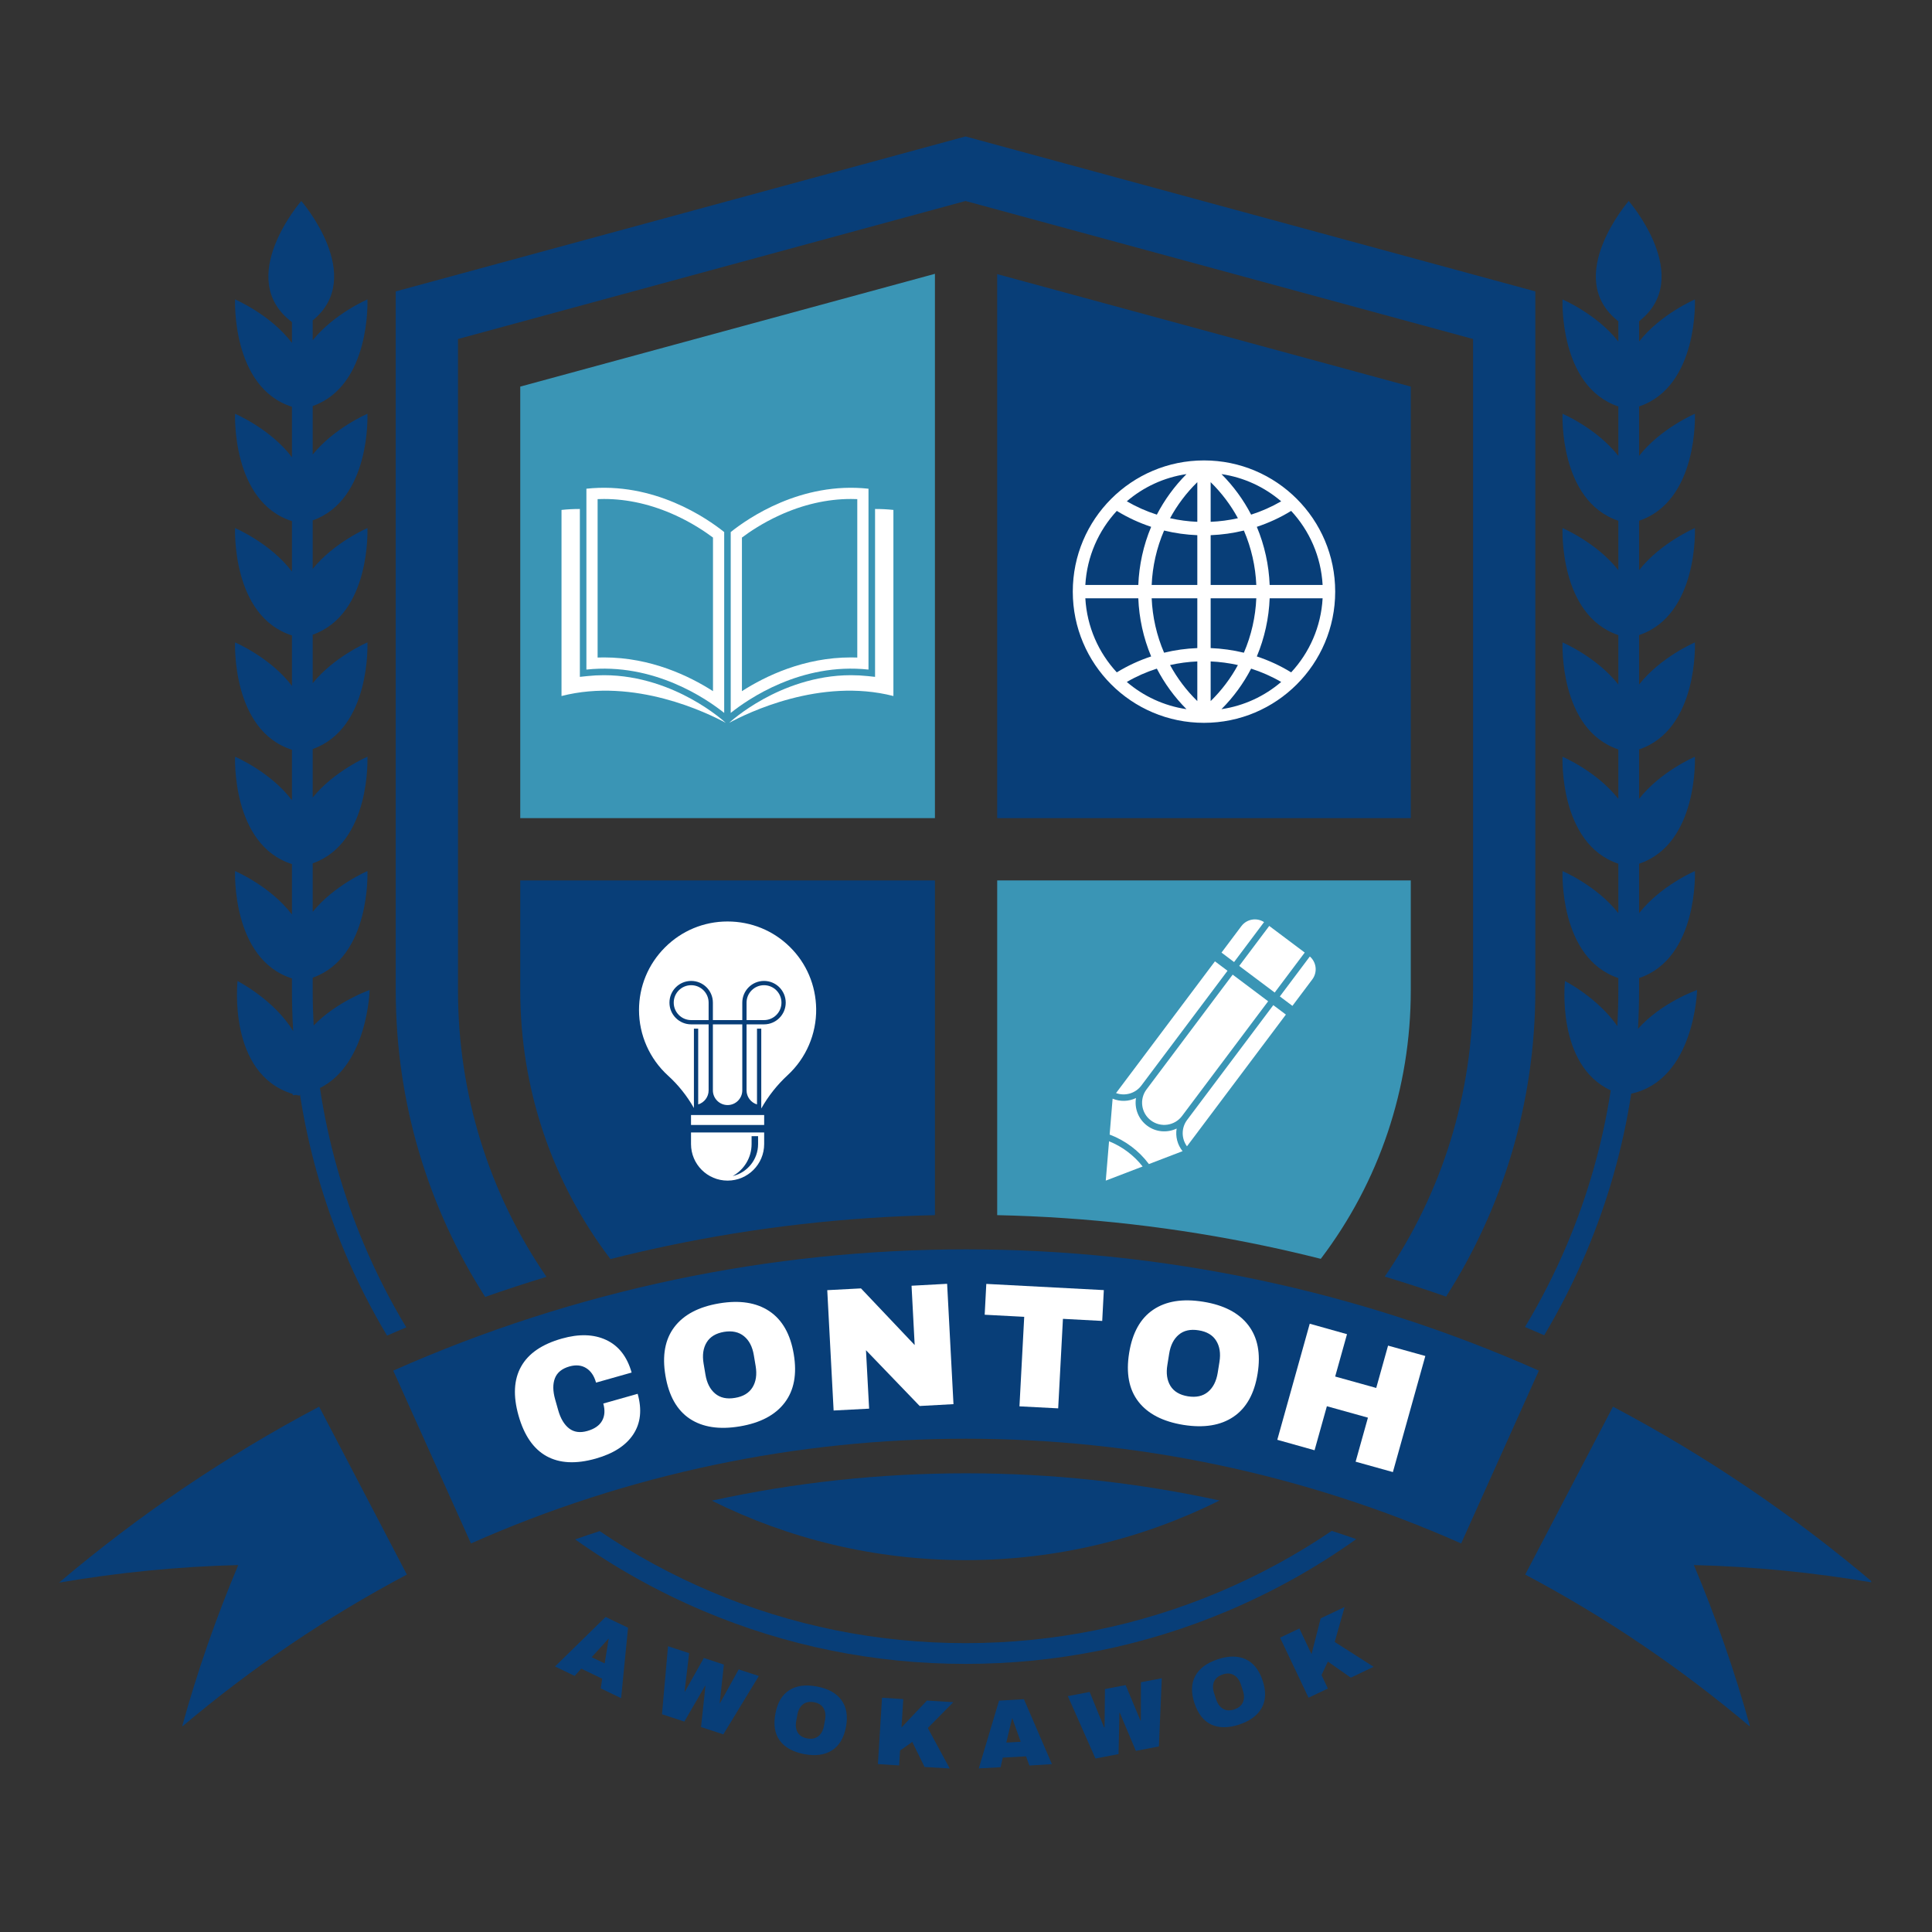 <svg xmlns="http://www.w3.org/2000/svg" xmlns:xlink="http://www.w3.org/1999/xlink" width="500" zoomAndPan="magnify" viewBox="0 0 375 375" height="500" preserveAspectRatio="xMidYMid meet" version="1.0"><rect x="0" y="0" width="375" height="375" fill="#333333" stroke="none"/><defs><g/><clipPath id="7ad18862ac"><path d="M 76 26.473 L 299 26.473 L 299 252 L 76 252 Z M 76 26.473 " clip-rule="nonzero"/></clipPath><clipPath id="bd99d406cb"><path d="M 296 273 L 363.199 273 L 363.199 335.043 L 296 335.043 Z M 296 273 " clip-rule="nonzero"/></clipPath><clipPath id="b011d32ba0"><path d="M 11.375 273 L 79 273 L 79 335.043 L 11.375 335.043 Z M 11.375 273 " clip-rule="nonzero"/></clipPath></defs><path fill="#083e78" d="M 273.832 158.801 L 273.832 75.039 L 193.555 53.207 L 193.555 158.801 L 273.832 158.801 " fill-opacity="1" fill-rule="nonzero"/><g clip-path="url(#7ad18862ac)"><path fill="#083e78" d="M 187.406 26.484 L 76.812 56.562 L 76.812 192.223 C 76.812 214.129 83.18 234.547 94.168 251.73 C 98.105 250.344 102.074 249.047 106.07 247.836 C 94.906 231.582 88.895 212.367 88.895 192.223 L 88.895 65.801 L 187.406 39.012 L 285.918 65.801 L 285.918 192.223 C 285.918 212.348 279.922 231.543 268.777 247.785 C 272.773 248.992 276.746 250.289 280.684 251.672 C 291.648 234.504 298.004 214.105 298.004 192.223 L 298.004 56.562 L 187.406 26.484 " fill-opacity="1" fill-rule="nonzero"/></g><path fill="#083e78" d="M 187.512 285.969 C 170.758 285.969 154.266 287.746 138.16 291.277 C 152.992 298.664 169.715 302.82 187.406 302.82 C 205.125 302.82 221.871 298.652 236.715 291.246 C 220.656 287.738 204.215 285.969 187.512 285.969 " fill-opacity="1" fill-rule="nonzero"/><path fill="#083e78" d="M 329.402 192.156 C 329.402 192.156 322.473 194.57 317.934 199.699 C 318.07 197.219 318.145 194.727 318.145 192.223 L 318.145 189.84 C 329.703 185.965 328.98 169.074 328.98 169.074 C 328.98 169.074 322.336 171.902 318.145 177.242 L 318.145 167.648 C 329.703 163.773 328.98 146.883 328.98 146.883 C 328.98 146.883 322.336 149.715 318.145 155.055 L 318.145 145.461 C 329.703 141.582 328.98 124.691 328.98 124.691 C 328.98 124.691 322.336 127.523 318.145 132.863 L 318.145 123.27 C 329.703 119.395 328.98 102.5 328.98 102.5 C 328.98 102.5 322.336 105.332 318.145 110.672 L 318.145 101.078 C 329.703 97.203 328.98 80.312 328.98 80.312 C 328.98 80.312 322.336 83.145 318.145 88.48 L 318.145 78.891 C 329.703 75.012 328.98 58.121 328.98 58.121 C 328.98 58.121 322.336 60.953 318.145 66.293 L 318.145 62.355 C 329.031 53.848 316.133 39.012 316.133 39.012 C 316.133 39.012 303.234 53.848 314.117 62.355 L 314.117 66.293 C 309.93 60.953 303.285 58.121 303.285 58.121 C 303.285 58.121 302.559 75.012 314.117 78.891 L 314.117 88.484 C 309.93 83.145 303.285 80.312 303.285 80.312 C 303.285 80.312 302.559 97.203 314.117 101.078 L 314.117 110.672 C 309.93 105.332 303.285 102.5 303.285 102.5 C 303.285 102.5 302.559 119.395 314.117 123.27 L 314.117 132.863 C 309.93 127.523 303.285 124.691 303.285 124.691 C 303.285 124.691 302.559 141.582 314.117 145.461 L 314.117 155.055 C 309.93 149.715 303.285 146.883 303.285 146.883 C 303.285 146.883 302.559 163.773 314.117 167.648 L 314.117 177.242 C 309.93 171.902 303.285 169.074 303.285 169.074 C 303.285 169.074 302.559 185.965 314.117 189.84 L 314.117 192.223 C 314.117 194.547 314.051 196.863 313.93 199.168 C 310.098 193.641 303.766 190.422 303.766 190.422 C 303.766 190.422 301.961 206.695 312.641 211.641 C 311.066 221.902 308.23 231.91 304.152 241.551 C 301.805 247.105 299.078 252.449 295.996 257.57 C 297.246 258.094 298.492 258.629 299.73 259.172 C 302.797 254.031 305.512 248.676 307.863 243.117 C 312.066 233.18 314.992 222.863 316.617 212.281 C 328.973 209.598 329.402 192.156 329.402 192.156 " fill-opacity="1" fill-rule="nonzero"/><path fill="#083e78" d="M 62.102 211.184 C 71.395 206.52 71.746 192.156 71.746 192.156 C 71.746 192.156 65.402 194.367 60.879 199.051 C 60.758 196.781 60.695 194.508 60.695 192.223 L 60.695 189.77 C 72.039 185.762 71.32 169.074 71.32 169.074 C 71.32 169.074 64.895 171.816 60.695 176.984 L 60.695 167.578 C 72.039 163.57 71.32 146.883 71.32 146.883 C 71.32 146.883 64.895 149.625 60.695 154.797 L 60.695 145.387 C 72.039 141.379 71.32 124.691 71.32 124.691 C 71.32 124.691 64.895 127.434 60.695 132.605 L 60.695 123.195 C 72.039 119.191 71.32 102.5 71.32 102.5 C 71.32 102.5 64.895 105.242 60.695 110.414 L 60.695 101.004 C 72.039 97 71.32 80.312 71.32 80.312 C 71.32 80.312 64.895 83.051 60.695 88.223 L 60.695 78.816 C 72.039 74.809 71.32 58.121 71.32 58.121 C 71.32 58.121 64.895 60.859 60.695 66.035 L 60.695 62.191 C 71.207 53.656 58.477 39.012 58.477 39.012 C 58.477 39.012 45.41 54.039 56.668 62.52 L 56.668 66.562 C 52.496 61.047 45.629 58.121 45.629 58.121 C 45.629 58.121 44.895 75.215 56.668 78.957 L 56.668 88.75 C 52.496 83.238 45.629 80.312 45.629 80.312 C 45.629 80.312 44.895 97.406 56.668 101.148 L 56.668 110.941 C 52.496 105.43 45.629 102.5 45.629 102.5 C 45.629 102.5 44.895 119.594 56.668 123.34 L 56.668 133.133 C 52.496 127.621 45.629 124.691 45.629 124.691 C 45.629 124.691 44.895 141.789 56.668 145.527 L 56.668 155.324 C 52.496 149.809 45.629 146.883 45.629 146.883 C 45.629 146.883 44.895 163.977 56.668 167.719 L 56.668 177.512 C 52.496 172 45.629 169.074 45.629 169.074 C 45.629 169.074 44.895 186.168 56.668 189.91 L 56.668 192.223 C 56.668 194.875 56.75 197.512 56.906 200.137 C 53.188 194.02 46.109 190.422 46.109 190.422 C 46.109 190.422 44.109 208.465 56.793 212.328 C 56.812 212.414 56.828 212.5 56.852 212.586 C 57.066 212.57 57.281 212.547 57.492 212.523 C 57.699 212.578 57.906 212.625 58.121 212.672 C 58.152 212.59 58.18 212.508 58.211 212.426 L 58.219 212.426 C 59.848 222.953 62.766 233.223 66.953 243.117 C 69.312 248.703 72.043 254.082 75.125 259.242 C 76.363 258.695 77.609 258.168 78.859 257.641 C 75.758 252.5 73.02 247.129 70.66 241.551 C 66.523 231.766 63.664 221.605 62.102 211.184 " fill-opacity="1" fill-rule="nonzero"/><path fill="#083e78" d="M 236.734 308.969 C 221.102 315.578 204.504 318.934 187.406 318.934 C 170.309 318.934 153.711 315.578 138.082 308.969 C 130.438 305.734 123.191 301.797 116.391 297.184 C 114.801 297.703 113.219 298.242 111.641 298.793 C 119.371 304.301 127.688 308.945 136.512 312.68 C 152.645 319.504 169.766 322.961 187.406 322.961 C 205.047 322.961 222.172 319.504 238.301 312.68 C 247.152 308.934 255.488 304.273 263.242 298.742 C 261.664 298.191 260.078 297.656 258.492 297.141 C 251.668 301.77 244.398 305.727 236.734 308.969 " fill-opacity="1" fill-rule="nonzero"/><path fill="#083e78" d="M 283.609 299.582 C 222.492 272.477 152.531 272.477 91.414 299.582 C 86.387 288.398 81.359 277.219 76.332 266.039 C 146.965 234.656 228.055 234.656 298.691 266.039 C 293.664 277.219 288.637 288.398 283.609 299.582 " fill-opacity="1" fill-rule="nonzero"/><g clip-path="url(#bd99d406cb)"><path fill="#083e78" d="M 339.688 335.148 C 326.199 323.75 311.652 313.891 296.043 305.625 C 301.723 294.758 307.398 283.895 313.078 273.031 C 331.137 282.574 347.98 293.988 363.57 307.188 C 352.043 305.223 340.465 304.07 328.781 303.777 C 333.086 314.008 336.73 324.449 339.688 335.148 " fill-opacity="1" fill-rule="nonzero"/></g><g clip-path="url(#b011d32ba0)"><path fill="#083e78" d="M 35.336 335.148 C 48.82 323.75 63.371 313.891 78.977 305.625 C 73.301 294.758 67.621 283.895 61.945 273.031 C 43.887 282.574 27.043 293.988 11.453 307.188 C 22.977 305.223 34.555 304.07 46.242 303.777 C 41.934 314.008 38.289 324.449 35.336 335.148 " fill-opacity="1" fill-rule="nonzero"/></g><path fill="#ffffff" d="M 250.613 130.504 C 248.5 129.207 246.258 128.176 243.949 127.414 C 245.457 123.809 246.289 119.984 246.441 116.133 L 256.719 116.133 C 256.414 121.668 254.152 126.688 250.613 130.504 Z M 216.77 99.164 C 218.891 100.465 221.129 101.492 223.438 102.258 C 221.926 105.859 221.098 109.688 220.945 113.539 L 210.664 113.539 C 210.977 108.004 213.234 102.984 216.77 99.164 Z M 234.988 113.539 L 234.988 103.879 C 237.156 103.793 239.32 103.492 241.438 102.977 C 242.887 106.344 243.691 109.93 243.848 113.539 Z M 234.988 125.793 L 234.988 116.133 L 243.848 116.133 C 243.691 119.738 242.887 123.324 241.438 126.691 C 239.32 126.18 237.156 125.879 234.988 125.793 Z M 242.844 129.781 C 244.855 130.426 246.816 131.285 248.676 132.367 C 245.457 135.117 241.477 137 237.086 137.648 C 239.453 135.277 241.371 132.617 242.844 129.781 Z M 234.988 136.082 L 234.988 128.383 C 236.766 128.461 238.535 128.695 240.277 129.086 C 238.906 131.609 237.145 133.973 234.988 136.082 Z M 224.543 129.781 C 226.016 132.617 227.934 135.277 230.297 137.648 C 225.91 137 221.926 135.117 218.711 132.367 C 220.57 131.285 222.527 130.426 224.543 129.781 Z M 232.398 136.082 C 230.242 133.973 228.48 131.609 227.109 129.086 C 228.852 128.695 230.621 128.461 232.398 128.383 Z M 232.398 116.133 L 232.398 125.793 C 230.227 125.875 228.066 126.176 225.949 126.691 C 224.496 123.324 223.695 119.738 223.539 116.133 Z M 232.398 103.879 L 232.398 113.539 L 223.539 113.539 C 223.695 109.93 224.496 106.344 225.949 102.977 C 228.066 103.492 230.227 103.793 232.398 103.879 Z M 224.543 99.891 C 222.527 99.246 220.57 98.383 218.711 97.301 C 221.926 94.551 225.91 92.668 230.297 92.023 C 227.934 94.395 226.016 97.055 224.543 99.891 Z M 232.398 93.586 L 232.398 101.285 C 230.621 101.211 228.852 100.977 227.109 100.586 C 228.48 98.062 230.242 95.699 232.398 93.586 Z M 237.09 92.023 C 241.477 92.668 245.457 94.551 248.676 97.305 C 246.816 98.383 244.855 99.246 242.844 99.891 C 241.375 97.055 239.453 94.395 237.09 92.023 Z M 234.988 93.586 C 237.145 95.699 238.906 98.062 240.277 100.586 C 238.535 100.977 236.766 101.211 234.988 101.285 Z M 220.945 116.133 C 221.098 119.984 221.926 123.809 223.438 127.414 C 221.129 128.176 218.891 129.207 216.77 130.504 C 213.234 126.688 210.977 121.668 210.664 116.133 Z M 256.719 113.539 L 246.441 113.539 C 246.289 109.688 245.457 105.859 243.949 102.258 C 246.258 101.492 248.5 100.465 250.613 99.164 C 254.152 102.984 256.414 108.004 256.719 113.539 Z M 233.691 89.367 C 219.629 89.367 208.227 100.77 208.227 114.832 C 208.227 128.902 219.629 140.301 233.691 140.301 C 247.758 140.301 259.16 128.902 259.16 114.832 C 259.16 100.77 247.758 89.367 233.691 89.367 " fill-opacity="1" fill-rule="nonzero"/><path fill="#083e78" d="M 100.98 170.887 L 100.98 192.223 C 100.98 211.309 107.133 229.445 118.484 244.383 C 122.16 243.453 125.852 242.598 129.559 241.816 C 146.598 238.23 164.031 236.234 181.469 235.859 L 181.469 170.887 L 100.98 170.887 " fill-opacity="1" fill-rule="nonzero"/><path fill="#3a95b5" d="M 193.555 170.887 L 193.555 235.859 C 210.996 236.234 228.426 238.23 245.461 241.816 C 249.109 242.582 252.742 243.426 256.363 244.34 C 267.695 229.41 273.832 211.289 273.832 192.223 L 273.832 170.887 L 193.555 170.887 " fill-opacity="1" fill-rule="nonzero"/><path fill="#3a95b5" d="M 181.469 158.801 L 181.469 53.148 L 100.98 75.039 L 100.98 158.801 L 181.469 158.801 " fill-opacity="1" fill-rule="nonzero"/><path fill="#ffffff" d="M 112.551 98.793 L 112.551 131.379 L 113.957 131.23 C 115.035 131.113 116.137 131.055 117.227 131.055 C 124.328 131.055 130.367 133.562 134.188 135.668 C 138.332 137.949 140.781 140.23 140.809 140.25 L 140.863 140.301 C 137.367 138.41 123.176 131.457 108.988 135.098 L 108.988 98.977 C 110.172 98.848 111.363 98.789 112.551 98.793 " fill-opacity="1" fill-rule="nonzero"/><path fill="#ffffff" d="M 138.391 134.152 C 133.797 131.207 126.32 127.605 117.227 127.605 C 116.816 127.605 116.406 127.613 115.996 127.629 L 115.996 96.879 C 116.406 96.859 116.816 96.852 117.227 96.852 C 121.863 96.852 126.555 97.93 131.172 100.051 C 134.371 101.52 136.863 103.199 138.391 104.34 Z M 113.82 94.859 L 113.82 129.965 C 126.957 128.551 137.27 135.738 140.566 138.379 L 140.566 103.273 C 137.27 100.633 126.957 93.441 113.82 94.859 " fill-opacity="1" fill-rule="nonzero"/><path fill="#ffffff" d="M 169.848 98.793 L 169.848 131.379 L 168.441 131.23 C 167.359 131.113 166.258 131.055 165.172 131.055 C 158.07 131.055 152.027 133.562 148.207 135.668 C 144.066 137.949 141.613 140.23 141.59 140.25 L 141.535 140.301 C 145.027 138.41 159.219 131.457 173.41 135.098 L 173.41 98.977 C 172.223 98.848 171.031 98.789 169.848 98.793 " fill-opacity="1" fill-rule="nonzero"/><path fill="#ffffff" d="M 166.398 127.629 C 165.988 127.613 165.578 127.605 165.172 127.605 C 156.078 127.605 148.598 131.207 144.008 134.152 L 144.008 104.34 C 145.531 103.199 148.027 101.52 151.227 100.051 C 155.844 97.93 160.535 96.852 165.172 96.852 C 165.578 96.852 165.988 96.859 166.398 96.879 Z M 141.832 103.273 L 141.832 138.379 C 145.129 135.738 155.441 128.551 168.574 129.965 L 168.574 94.859 C 155.441 93.441 145.129 100.633 141.832 103.273 " fill-opacity="1" fill-rule="nonzero"/><path fill="#ffffff" d="M 215.266 221.52 L 214.629 229.156 L 221.785 226.414 C 220.082 224.242 217.832 222.551 215.266 221.52 Z M 228.383 219.051 C 226.574 219.914 224.355 219.773 222.645 218.484 C 220.93 217.195 220.172 215.105 220.496 213.129 C 219.086 213.805 217.43 213.867 215.957 213.25 L 215.379 220.219 C 218.41 221.359 221.062 223.348 223.004 225.945 L 229.535 223.441 C 228.531 222.199 228.129 220.59 228.383 219.051 Z M 254.238 185.652 L 248.418 193.406 L 250.859 195.238 L 254.719 190.098 C 255.758 188.711 255.531 186.77 254.238 185.652 Z M 230.422 217.375 C 229.258 218.926 229.301 221.012 230.391 222.5 L 249.59 196.93 L 247.148 195.098 Z M 247.418 192.652 L 253.246 184.891 L 246.359 179.723 L 240.531 187.484 Z M 222.539 211.457 C 221.113 213.352 221.496 216.059 223.395 217.48 C 225.293 218.906 227.996 218.523 229.422 216.625 L 246.145 194.348 L 239.262 189.176 Z M 245.352 178.98 C 243.918 178.051 241.992 178.375 240.949 179.762 L 237.094 184.898 L 239.535 186.734 Z M 221.535 210.703 L 238.262 188.426 L 235.82 186.594 L 216.621 212.168 C 218.359 212.793 220.371 212.254 221.535 210.703 " fill-opacity="1" fill-rule="nonzero"/><path fill="#ffffff" d="M 134.156 191.227 C 132.285 191.227 130.77 192.742 130.77 194.613 C 130.77 196.48 132.285 198 134.156 198 L 137.543 198 L 137.543 194.613 C 137.543 192.742 136.027 191.227 134.156 191.227 " fill-opacity="1" fill-rule="nonzero"/><path fill="#ffffff" d="M 141.227 214.492 C 142.797 214.492 144.078 213.211 144.078 211.641 L 144.078 198.828 L 138.371 198.828 L 138.371 211.641 C 138.371 213.211 139.652 214.492 141.227 214.492 " fill-opacity="1" fill-rule="nonzero"/><path fill="#ffffff" d="M 151.68 194.613 C 151.68 192.742 150.164 191.227 148.293 191.227 C 146.426 191.227 144.906 192.742 144.906 194.613 L 144.906 198 L 148.293 198 C 150.164 198 151.68 196.48 151.68 194.613 " fill-opacity="1" fill-rule="nonzero"/><path fill="#ffffff" d="M 153.316 183.801 C 150.086 180.613 145.793 178.859 141.227 178.859 L 141.184 178.859 C 136.602 178.867 132.293 180.66 129.055 183.91 C 125.816 187.152 124.031 191.465 124.031 196.051 C 124.031 200.887 126.086 205.527 129.668 208.781 C 131.656 210.586 133.344 212.703 134.688 215.07 L 134.688 199.66 L 135.52 199.66 L 135.52 214.367 C 136.688 214.016 137.543 212.922 137.543 211.641 L 137.543 198.828 L 134.156 198.828 C 131.828 198.828 129.941 196.941 129.941 194.613 C 129.941 192.285 131.828 190.398 134.156 190.398 C 136.484 190.398 138.371 192.285 138.371 194.613 L 138.371 198 L 144.078 198 L 144.078 194.613 C 144.078 192.285 145.965 190.398 148.293 190.398 C 150.621 190.398 152.508 192.285 152.508 194.613 C 152.508 196.941 150.621 198.828 148.293 198.828 L 144.906 198.828 L 144.906 211.641 C 144.906 212.922 145.762 214.016 146.934 214.367 L 146.934 199.66 L 147.762 199.66 L 147.762 215.156 C 149.129 212.738 150.848 210.566 152.875 208.695 C 156.461 205.391 158.48 200.699 158.418 195.82 C 158.355 191.258 156.547 186.984 153.316 183.801 " fill-opacity="1" fill-rule="nonzero"/><path fill="#ffffff" d="M 147.145 222.059 C 147.145 225.082 145.039 227.613 142.215 228.273 C 144.402 227.062 145.883 224.73 145.883 222.059 L 145.883 220.531 L 147.145 220.531 Z M 134.125 219.812 L 134.125 222.059 C 134.125 225.977 137.305 229.156 141.227 229.156 C 145.145 229.156 148.324 225.977 148.324 222.059 L 148.324 219.812 L 134.125 219.812 " fill-opacity="1" fill-rule="nonzero"/><path fill="#ffffff" d="M 148.324 216.426 L 134.125 216.426 L 134.125 218.355 L 148.324 218.355 L 148.324 216.426 " fill-opacity="1" fill-rule="nonzero"/><g fill="#ffffff" fill-opacity="1"><g transform="translate(102.364, 286.443)"><g><path d="M 6.688 -26.625 C 10.02 -27.57 12.891 -27.484 15.297 -26.359 C 17.711 -25.234 19.359 -23.125 20.234 -20.031 L 13.328 -18.078 C 12.961 -19.391 12.328 -20.328 11.422 -20.891 C 10.516 -21.461 9.43 -21.57 8.172 -21.219 C 6.711 -20.801 5.77 -20.035 5.344 -18.922 C 4.914 -17.816 4.93 -16.445 5.391 -14.812 L 5.984 -12.719 C 6.441 -11.102 7.145 -9.926 8.094 -9.188 C 9.039 -8.457 10.219 -8.289 11.625 -8.688 C 13.02 -9.082 13.977 -9.742 14.5 -10.672 C 15.02 -11.598 15.098 -12.711 14.734 -14.016 L 21.406 -15.906 C 22.27 -12.832 21.988 -10.211 20.562 -8.047 C 19.145 -5.879 16.711 -4.305 13.266 -3.328 C 9.422 -2.242 6.234 -2.406 3.703 -3.812 C 1.172 -5.219 -0.633 -7.844 -1.719 -11.688 C -2.801 -15.52 -2.629 -18.695 -1.203 -21.219 C 0.211 -23.738 2.844 -25.539 6.688 -26.625 Z M 6.688 -26.625 "/></g></g></g><g fill="#ffffff" fill-opacity="1"><g transform="translate(129.581, 278.795)"><g><path d="M 10.016 -25.812 C 13.992 -26.477 17.238 -25.973 19.75 -24.297 C 22.258 -22.617 23.836 -19.844 24.484 -15.969 C 25.141 -12.07 24.551 -8.926 22.719 -6.531 C 20.895 -4.133 17.992 -2.602 14.016 -1.938 C 10.035 -1.27 6.797 -1.766 4.297 -3.422 C 1.805 -5.086 0.234 -7.879 -0.422 -11.797 C -1.078 -15.691 -0.5 -18.832 1.312 -21.219 C 3.133 -23.613 6.035 -25.145 10.016 -25.812 Z M 10.953 -20.281 C 9.367 -20.008 8.242 -19.328 7.578 -18.234 C 6.91 -17.141 6.711 -15.773 6.984 -14.141 L 7.344 -12 C 7.613 -10.363 8.242 -9.129 9.234 -8.297 C 10.223 -7.473 11.508 -7.195 13.094 -7.469 C 14.676 -7.727 15.805 -8.41 16.484 -9.516 C 17.16 -10.617 17.363 -11.988 17.094 -13.625 L 16.734 -15.766 C 16.461 -17.398 15.828 -18.625 14.828 -19.438 C 13.828 -20.258 12.535 -20.539 10.953 -20.281 Z M 10.953 -20.281 "/></g></g></g><g fill="#ffffff" fill-opacity="1"><g transform="translate(159.289, 273.919)"><g><path d="M 19.219 -1.016 L 8.797 -11.844 L 9.406 -0.5 L 2.516 -0.141 L 1.281 -23.5 L 7.828 -23.844 L 18.25 -12.844 L 17.641 -24.359 L 24.547 -24.734 L 25.781 -1.375 Z M 19.219 -1.016 "/></g></g></g><g fill="#ffffff" fill-opacity="1"><g transform="translate(189.424, 272.517)"><g><path d="M 16.891 -16.531 L 15.969 0.844 L 8.453 0.453 L 9.375 -16.922 L 1.703 -17.328 L 2.016 -23.312 L 24.828 -22.109 L 24.516 -16.125 Z M 16.891 -16.531 "/></g></g></g><g fill="#ffffff" fill-opacity="1"><g transform="translate(215.792, 273.917)"><g><path d="M 17.75 -21.25 C 21.738 -20.613 24.648 -19.102 26.484 -16.719 C 28.328 -14.332 28.938 -11.195 28.312 -7.312 C 27.688 -3.406 26.125 -0.609 23.625 1.078 C 21.133 2.766 17.895 3.289 13.906 2.656 C 9.914 2.008 7.004 0.504 5.172 -1.859 C 3.336 -4.234 2.738 -7.383 3.375 -11.312 C 4 -15.219 5.551 -18.008 8.031 -19.688 C 10.52 -21.375 13.758 -21.895 17.75 -21.25 Z M 16.859 -15.703 C 15.266 -15.961 13.977 -15.676 13 -14.844 C 12.02 -14.02 11.398 -12.789 11.141 -11.156 L 10.797 -9 C 10.523 -7.363 10.723 -6 11.391 -4.906 C 12.066 -3.82 13.203 -3.148 14.797 -2.891 C 16.391 -2.641 17.68 -2.926 18.672 -3.75 C 19.66 -4.57 20.289 -5.801 20.562 -7.438 L 20.906 -9.594 C 21.164 -11.227 20.953 -12.594 20.266 -13.688 C 19.586 -14.781 18.453 -15.453 16.859 -15.703 Z M 16.859 -15.703 "/></g></g></g><g fill="#ffffff" fill-opacity="1"><g transform="translate(245.5, 278.792)"><g><path d="M 17.625 4.922 L 20.016 -3.625 L 12.047 -5.844 L 9.656 2.703 L 2.422 0.672 L 8.719 -21.859 L 15.953 -19.828 L 13.656 -11.609 L 21.625 -9.391 L 23.922 -17.609 L 31.156 -15.594 L 24.859 6.938 Z M 17.625 4.922 "/></g></g></g><g fill="#083e78" fill-opacity="1"><g transform="translate(107.558, 323.384)"><g><path d="M 9.047 4.328 L 9.328 2.453 L 5.266 0.5 L 3.984 1.906 L 0.172 0.078 L 9.984 -9.531 L 14.344 -7.438 L 13 6.234 Z M 7.281 -1.719 L 9.812 -0.516 L 10.578 -5.25 L 10.516 -5.281 Z M 7.281 -1.719 "/></g></g></g><g fill="#083e78" fill-opacity="1"><g transform="translate(125.538, 331.765)"><g><path d="M 10.531 3.453 L 11.391 -4.531 L 11.328 -4.562 L 7.297 2.391 L 2.953 0.969 L 4.125 -12.234 L 8.219 -10.891 L 7.344 -3.469 L 7.422 -3.453 L 11.078 -9.953 L 14.969 -8.672 L 14.156 -1.234 L 14.234 -1.219 L 17.844 -7.734 L 21.75 -6.453 L 14.859 4.875 Z M 10.531 3.453 "/></g></g></g><g fill="#083e78" fill-opacity="1"><g transform="translate(148.486, 338.822)"><g><path d="M 10.078 -11.469 C 12.266 -11.062 13.848 -10.188 14.828 -8.844 C 15.816 -7.5 16.113 -5.758 15.719 -3.625 C 15.312 -1.488 14.406 0.023 13 0.922 C 11.602 1.816 9.812 2.062 7.625 1.656 C 5.438 1.238 3.852 0.363 2.875 -0.969 C 1.895 -2.301 1.609 -4.039 2.016 -6.188 C 2.41 -8.332 3.305 -9.852 4.703 -10.75 C 6.098 -11.645 7.891 -11.883 10.078 -11.469 Z M 9.516 -8.422 C 8.641 -8.586 7.922 -8.445 7.359 -8 C 6.805 -7.562 6.445 -6.891 6.281 -5.984 L 6.062 -4.812 C 5.895 -3.914 5.988 -3.16 6.344 -2.547 C 6.707 -1.941 7.328 -1.555 8.203 -1.391 C 9.066 -1.234 9.781 -1.375 10.344 -1.812 C 10.906 -2.25 11.27 -2.914 11.438 -3.812 L 11.656 -4.984 C 11.82 -5.891 11.723 -6.648 11.359 -7.266 C 10.992 -7.879 10.379 -8.266 9.516 -8.422 Z M 9.516 -8.422 "/></g></g></g><g fill="#083e78" fill-opacity="1"><g transform="translate(169.011, 342.328)"><g><path d="M 10.906 -12.25 L 16.031 -11.938 L 11.078 -6.922 L 15.328 0.938 L 10.453 0.641 L 8.062 -4.219 L 5.688 -2.547 L 5.516 0.344 L 1.391 0.078 L 2.188 -12.797 L 6.312 -12.531 L 5.969 -7.031 Z M 10.906 -12.25 "/></g></g></g><g fill="#083e78" fill-opacity="1"><g transform="translate(189.79, 343.266)"><g><path d="M 10.016 -0.578 L 9.359 -2.359 L 4.844 -2.109 L 4.422 -0.25 L 0.188 -0.016 L 4.125 -13.172 L 8.953 -13.453 L 14.391 -0.844 Z M 5.531 -5.031 L 8.328 -5.188 L 6.719 -9.703 L 6.641 -9.703 Z M 5.531 -5.031 "/></g></g></g><g fill="#083e78" fill-opacity="1"><g transform="translate(209.581, 341.906)"><g><path d="M 10.891 -2.062 L 7.766 -9.469 L 7.703 -9.469 L 7.531 -1.438 L 3.047 -0.578 L -2.312 -12.688 L 1.922 -13.5 L 4.734 -6.594 L 4.812 -6.609 L 4.891 -14.062 L 8.906 -14.828 L 11.781 -7.938 L 11.859 -7.953 L 11.875 -15.391 L 15.922 -16.156 L 15.359 -2.922 Z M 10.891 -2.062 "/></g></g></g><g fill="#083e78" fill-opacity="1"><g transform="translate(233.079, 336.979)"><g><path d="M 3.266 -14.906 C 5.379 -15.613 7.191 -15.617 8.703 -14.922 C 10.211 -14.223 11.312 -12.844 12 -10.781 C 12.688 -8.719 12.629 -6.957 11.828 -5.5 C 11.035 -4.039 9.582 -2.957 7.469 -2.25 C 5.352 -1.551 3.547 -1.547 2.047 -2.234 C 0.547 -2.93 -0.547 -4.316 -1.234 -6.391 C -1.922 -8.461 -1.867 -10.223 -1.078 -11.672 C -0.297 -13.129 1.148 -14.207 3.266 -14.906 Z M 4.25 -11.969 C 3.406 -11.688 2.844 -11.219 2.562 -10.562 C 2.289 -9.914 2.301 -9.156 2.594 -8.281 L 2.969 -7.141 C 3.258 -6.273 3.707 -5.66 4.312 -5.297 C 4.926 -4.941 5.656 -4.906 6.5 -5.188 C 7.332 -5.469 7.891 -5.93 8.172 -6.578 C 8.453 -7.234 8.445 -7.992 8.156 -8.859 L 7.781 -10 C 7.488 -10.875 7.035 -11.488 6.422 -11.844 C 5.805 -12.207 5.082 -12.25 4.25 -11.969 Z M 4.25 -11.969 "/></g></g></g><g fill="#083e78" fill-opacity="1"><g transform="translate(252.738, 330.119)"><g><path d="M 3.609 -16 L 8.25 -18.203 L 6.328 -11.422 L 13.875 -6.594 L 9.453 -4.484 L 5 -7.609 L 3.766 -4.984 L 5 -2.375 L 1.25 -0.594 L -4.281 -12.25 L -0.531 -14.031 L 1.828 -9.047 Z M 3.609 -16 "/></g></g></g></svg>